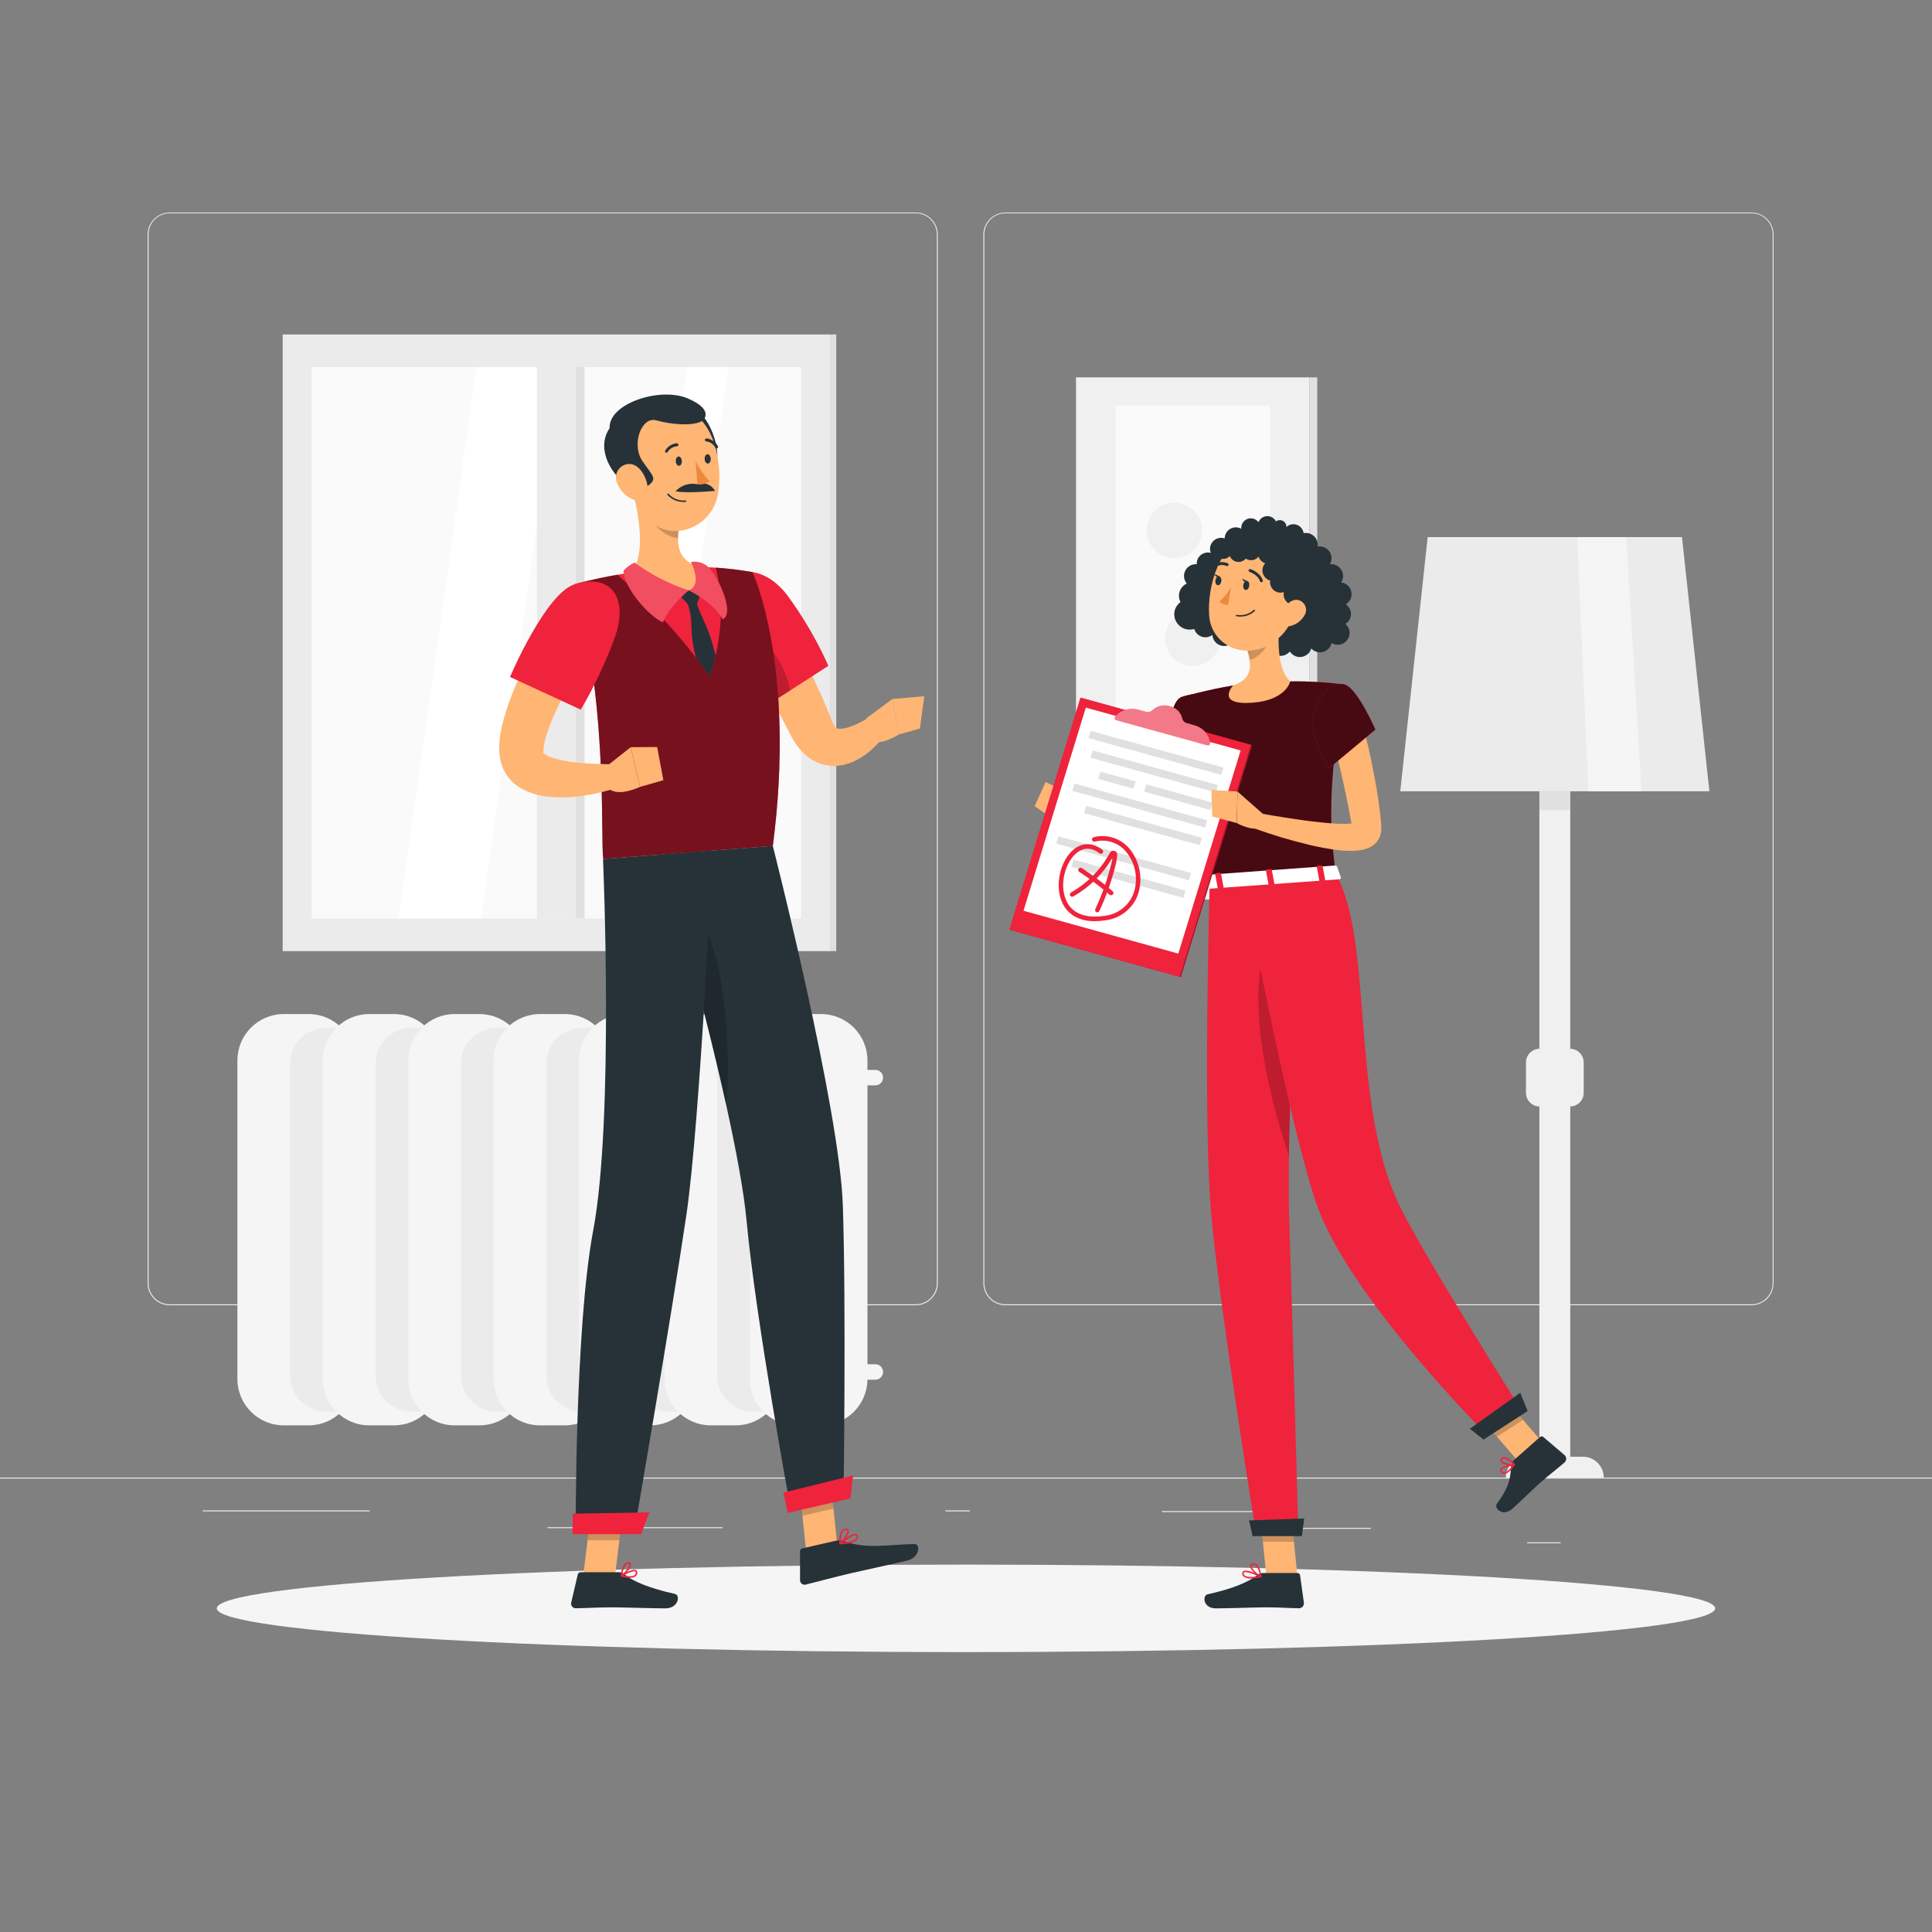 <svg width="116" height="116" viewBox="0 0 116 116" fill="none" xmlns="http://www.w3.org/2000/svg">
<rect x="0" y="0" width="116" height="116" fill="#808080" stroke="none"/>
<path d="M116 88.717H0V88.775H116V88.717Z" fill="#EBEBEB"/>
<path d="M77.45 90.728H69.766V90.786H77.45V90.728Z" fill="#EBEBEB"/>
<path d="M93.704 92.603H91.688V92.661H93.704V92.603Z" fill="#EBEBEB"/>
<path d="M82.308 91.733H77.856V91.791H82.308V91.733Z" fill="#EBEBEB"/>
<path d="M22.192 90.686H12.172V90.745H22.192V90.686Z" fill="#EBEBEB"/>
<path d="M58.23 90.686H56.762V90.745H58.23V90.686Z" fill="#EBEBEB"/>
<path d="M43.383 91.696H32.871V91.754H43.383V91.696Z" fill="#EBEBEB"/>
<path d="M54.983 78.37H10.186C9.835 78.369 9.498 78.229 9.25 77.981C9.003 77.732 8.863 77.396 8.863 77.045V14.073C8.866 13.724 9.007 13.391 9.255 13.145C9.502 12.899 9.837 12.761 10.186 12.76H54.983C55.334 12.76 55.671 12.9 55.919 13.148C56.168 13.396 56.307 13.733 56.307 14.085V77.045C56.307 77.396 56.168 77.733 55.919 77.982C55.671 78.23 55.334 78.37 54.983 78.37ZM10.186 12.806C9.85 12.807 9.529 12.941 9.291 13.178C9.054 13.416 8.921 13.738 8.921 14.073V77.045C8.921 77.38 9.054 77.702 9.291 77.94C9.529 78.177 9.85 78.311 10.186 78.312H54.983C55.318 78.311 55.64 78.177 55.878 77.94C56.115 77.703 56.249 77.381 56.249 77.045V14.073C56.249 13.737 56.115 13.415 55.878 13.178C55.64 12.941 55.318 12.807 54.983 12.806H10.186Z" fill="#EBEBEB"/>
<path d="M105.167 78.37H60.368C60.017 78.369 59.68 78.229 59.432 77.981C59.183 77.733 59.044 77.396 59.043 77.045V14.073C59.047 13.724 59.188 13.39 59.436 13.145C59.684 12.899 60.019 12.761 60.368 12.76H105.167C105.515 12.761 105.849 12.9 106.097 13.146C106.344 13.391 106.484 13.725 106.487 14.073V77.045C106.487 77.395 106.348 77.732 106.101 77.98C105.853 78.228 105.517 78.368 105.167 78.37ZM60.368 12.806C60.032 12.807 59.71 12.941 59.473 13.178C59.235 13.415 59.102 13.737 59.101 14.073V77.045C59.102 77.381 59.235 77.703 59.473 77.94C59.71 78.177 60.032 78.311 60.368 78.312H105.167C105.503 78.311 105.824 78.177 106.062 77.94C106.299 77.703 106.433 77.381 106.434 77.045V14.073C106.433 13.737 106.299 13.415 106.062 13.178C105.824 12.941 105.503 12.807 105.167 12.806H60.368Z" fill="#EBEBEB"/>
<path d="M49.838 20.082H16.973V57.107H49.838V20.082Z" fill="#EBEBEB"/>
<path d="M48.102 22.04H18.715V55.149H48.102V22.04Z" fill="#FAFAFA"/>
<path d="M28.897 55.149H23.93L28.607 22.04H33.574L28.897 55.149Z" fill="white"/>
<path d="M39.055 55.149H36.57L41.247 22.04H43.732L39.055 55.149Z" fill="white"/>
<path d="M34.579 22.04H32.238V55.149H34.579V22.04Z" fill="#EBEBEB"/>
<path d="M34.576 55.149H35.098L35.098 22.04H34.576L34.576 55.149Z" fill="#E0E0E0"/>
<path d="M49.837 57.107H50.211L50.211 20.082H49.837L49.837 57.107Z" fill="#E0E0E0"/>
<path d="M18.53 60.886H17.038C15.5 60.886 14.254 62.133 14.254 63.67V82.796C14.254 84.334 15.5 85.58 17.038 85.58H18.53C20.067 85.58 21.314 84.334 21.314 82.796V63.67C21.314 62.133 20.067 60.886 18.53 60.886Z" fill="#F5F5F5"/>
<path d="M20.039 61.712H19.577C18.387 61.712 17.422 62.677 17.422 63.867V82.601C17.422 83.792 18.387 84.757 19.577 84.757H20.039C21.229 84.757 22.194 83.792 22.194 82.601V63.867C22.194 62.677 21.229 61.712 20.039 61.712Z" fill="#EBEBEB"/>
<path d="M23.659 60.886H22.167C20.629 60.886 19.383 62.133 19.383 63.67V82.796C19.383 84.334 20.629 85.58 22.167 85.58H23.659C25.196 85.58 26.443 84.334 26.443 82.796V63.67C26.443 62.133 25.196 60.886 23.659 60.886Z" fill="#F5F5F5"/>
<path d="M25.162 61.712H24.702C23.512 61.712 22.547 62.677 22.547 63.867V82.601C22.547 83.792 23.512 84.757 24.702 84.757H25.162C26.352 84.757 27.317 83.792 27.317 82.601V63.867C27.317 62.677 26.352 61.712 25.162 61.712Z" fill="#EBEBEB"/>
<path d="M28.788 60.886H27.296C25.758 60.886 24.512 62.133 24.512 63.67V82.796C24.512 84.334 25.758 85.58 27.296 85.58H28.788C30.325 85.58 31.572 84.334 31.572 82.796V63.67C31.572 62.133 30.325 60.886 28.788 60.886Z" fill="#F5F5F5"/>
<path d="M30.29 61.712H29.831C28.641 61.712 27.676 62.677 27.676 63.867V82.601C27.676 83.792 28.641 84.757 29.831 84.757H30.29C31.481 84.757 32.446 83.792 32.446 82.601V63.867C32.446 62.677 31.481 61.712 30.29 61.712Z" fill="#EBEBEB"/>
<path d="M33.913 60.886H32.421C30.883 60.886 29.637 62.133 29.637 63.67V82.796C29.637 84.334 30.883 85.58 32.421 85.58H33.913C35.45 85.58 36.697 84.334 36.697 82.796V63.67C36.697 62.133 35.45 60.886 33.913 60.886Z" fill="#F5F5F5"/>
<path d="M35.415 61.712H34.956C33.766 61.712 32.801 62.677 32.801 63.867V82.601C32.801 83.792 33.766 84.757 34.956 84.757H35.415C36.606 84.757 37.571 83.792 37.571 82.601V63.867C37.571 62.677 36.606 61.712 35.415 61.712Z" fill="#EBEBEB"/>
<path d="M39.041 60.886H37.55C36.012 60.886 34.766 62.133 34.766 63.67V82.796C34.766 84.334 36.012 85.58 37.55 85.58H39.041C40.579 85.58 41.825 84.334 41.825 82.796V63.67C41.825 62.133 40.579 60.886 39.041 60.886Z" fill="#F5F5F5"/>
<path d="M40.551 61.712H40.089C38.898 61.712 37.934 62.677 37.934 63.867V82.601C37.934 83.792 38.898 84.757 40.089 84.757H40.551C41.741 84.757 42.706 83.792 42.706 82.601V63.867C42.706 62.677 41.741 61.712 40.551 61.712Z" fill="#EBEBEB"/>
<path d="M44.17 60.886H42.678C41.141 60.886 39.895 62.133 39.895 63.67V82.796C39.895 84.334 41.141 85.58 42.678 85.58H44.17C45.708 85.58 46.954 84.334 46.954 82.796V63.67C46.954 62.133 45.708 60.886 44.17 60.886Z" fill="#F5F5F5"/>
<path d="M45.676 61.712H45.214C44.023 61.712 43.059 62.677 43.059 63.867V82.601C43.059 83.792 44.023 84.757 45.214 84.757H45.676C46.866 84.757 47.831 83.792 47.831 82.601V63.867C47.831 62.677 46.866 61.712 45.676 61.712Z" fill="#EBEBEB"/>
<path d="M49.299 60.886H47.807C46.27 60.886 45.023 62.133 45.023 63.67V82.796C45.023 84.334 46.27 85.58 47.807 85.58H49.299C50.837 85.58 52.083 84.334 52.083 82.796V63.67C52.083 62.133 50.837 60.886 49.299 60.886Z" fill="#F5F5F5"/>
<path d="M52.557 82.838H46.413C46.29 82.838 46.172 82.789 46.085 82.702C45.998 82.615 45.949 82.497 45.949 82.374C45.949 82.251 45.998 82.133 46.085 82.046C46.172 81.959 46.29 81.91 46.413 81.91H52.557C52.68 81.91 52.798 81.959 52.885 82.046C52.972 82.133 53.021 82.251 53.021 82.374C53.021 82.497 52.972 82.615 52.885 82.702C52.798 82.789 52.68 82.838 52.557 82.838Z" fill="#F5F5F5"/>
<path d="M52.557 65.166H46.413C46.29 65.166 46.172 65.118 46.085 65.031C45.998 64.944 45.949 64.826 45.949 64.703C45.949 64.579 45.998 64.461 46.085 64.374C46.172 64.287 46.29 64.239 46.413 64.239H52.557C52.68 64.239 52.798 64.287 52.885 64.374C52.972 64.461 53.021 64.579 53.021 64.703C53.021 64.826 52.972 64.944 52.885 65.031C52.798 65.118 52.68 65.166 52.557 65.166Z" fill="#F5F5F5"/>
<path d="M102.634 47.509H84.074L85.719 32.248H100.989L102.634 47.509Z" fill="#EBEBEB"/>
<path d="M98.56 47.509H95.37L94.695 32.248H97.639L98.56 47.509Z" fill="#F5F5F5"/>
<path d="M94.282 47.509H92.426V88.717H94.282V47.509Z" fill="#F0F0F0"/>
<path d="M94.266 62.969H92.442C91.989 62.969 91.621 63.337 91.621 63.791V65.614C91.621 66.068 91.989 66.436 92.442 66.436H94.266C94.719 66.436 95.087 66.068 95.087 65.614V63.791C95.087 63.337 94.719 62.969 94.266 62.969Z" fill="#F0F0F0"/>
<path d="M96.291 88.717H90.414C90.414 88.385 90.546 88.066 90.781 87.831C91.016 87.596 91.335 87.464 91.667 87.464H95.04C95.205 87.464 95.367 87.496 95.519 87.559C95.671 87.622 95.809 87.715 95.925 87.831C96.041 87.947 96.133 88.086 96.196 88.237C96.259 88.389 96.291 88.552 96.291 88.717Z" fill="#F0F0F0"/>
<path d="M94.282 47.509H92.426V48.643H94.282V47.509Z" fill="#E0E0E0"/>
<path d="M78.627 22.659H64.606V54.005H78.627V22.659Z" fill="#F0F0F0"/>
<path d="M78.626 54.003H79.09V22.657H78.626V54.003Z" fill="#E0E0E0"/>
<path d="M76.257 24.36H66.977V52.302H76.257V24.36Z" fill="#FAFAFA"/>
<path d="M73.256 38.048C73.312 38.372 73.27 38.706 73.136 39.006C73.001 39.307 72.781 39.561 72.503 39.736C72.224 39.911 71.9 40 71.571 39.991C71.242 39.982 70.923 39.876 70.655 39.686C70.386 39.495 70.18 39.23 70.063 38.922C69.945 38.615 69.922 38.28 69.995 37.959C70.068 37.638 70.234 37.346 70.473 37.12C70.712 36.894 71.013 36.744 71.338 36.688C71.772 36.615 72.218 36.717 72.578 36.972C72.937 37.227 73.181 37.614 73.256 38.048Z" fill="#F0F0F0"/>
<path d="M72.151 31.57C72.206 31.895 72.164 32.228 72.029 32.529C71.895 32.829 71.674 33.082 71.396 33.257C71.117 33.432 70.793 33.521 70.464 33.511C70.135 33.502 69.817 33.395 69.548 33.205C69.28 33.015 69.074 32.749 68.957 32.442C68.84 32.134 68.816 31.799 68.889 31.478C68.963 31.158 69.129 30.866 69.368 30.64C69.607 30.414 69.908 30.264 70.233 30.209C70.448 30.172 70.668 30.178 70.882 30.226C71.095 30.275 71.296 30.365 71.475 30.491C71.653 30.618 71.804 30.778 71.92 30.963C72.037 31.149 72.115 31.355 72.151 31.57Z" fill="#F0F0F0"/>
<path d="M74.358 44.544C74.413 44.868 74.371 45.202 74.236 45.502C74.102 45.803 73.881 46.056 73.603 46.231C73.324 46.406 72.999 46.495 72.671 46.485C72.342 46.476 72.023 46.369 71.754 46.178C71.486 45.988 71.281 45.722 71.163 45.414C71.046 45.107 71.023 44.771 71.097 44.451C71.17 44.13 71.337 43.838 71.577 43.612C71.816 43.386 72.117 43.237 72.442 43.182C72.657 43.145 72.877 43.151 73.091 43.2C73.303 43.248 73.505 43.338 73.683 43.465C73.861 43.592 74.012 43.752 74.128 43.937C74.244 44.122 74.322 44.328 74.358 44.544Z" fill="#F0F0F0"/>
<path d="M57.998 99.194C82.841 99.194 102.981 98.018 102.981 96.568C102.981 95.117 82.841 93.941 57.998 93.941C33.155 93.941 13.016 95.117 13.016 96.568C13.016 98.018 33.155 99.194 57.998 99.194Z" fill="#F5F5F5"/>
<path d="M70.554 36.582C70.617 36.408 70.73 36.257 70.879 36.148C70.827 36.049 70.796 35.941 70.788 35.829C70.78 35.718 70.795 35.606 70.833 35.501C70.869 35.399 70.925 35.306 70.998 35.226C71.07 35.147 71.157 35.082 71.255 35.037C71.165 34.93 71.109 34.798 71.094 34.66C71.078 34.521 71.104 34.38 71.169 34.256C71.233 34.132 71.332 34.03 71.455 33.962C71.577 33.895 71.717 33.865 71.856 33.877C71.85 33.798 71.858 33.72 71.879 33.645C71.931 33.478 72.045 33.338 72.198 33.254C72.35 33.17 72.53 33.149 72.698 33.194C72.642 33.058 72.635 32.907 72.677 32.765C72.729 32.596 72.845 32.455 73.001 32.371C73.156 32.288 73.338 32.269 73.508 32.32H73.533C73.534 32.258 73.542 32.196 73.559 32.137C73.61 31.968 73.726 31.826 73.882 31.742C74.037 31.658 74.22 31.639 74.389 31.689C74.438 31.705 74.484 31.726 74.528 31.752C74.516 31.627 74.546 31.501 74.611 31.395C74.677 31.288 74.776 31.205 74.893 31.16C75.01 31.114 75.138 31.108 75.259 31.143C75.379 31.177 75.486 31.25 75.561 31.35C75.602 31.247 75.672 31.158 75.763 31.094C75.853 31.03 75.96 30.994 76.071 30.989C76.182 30.984 76.291 31.012 76.387 31.068C76.483 31.124 76.56 31.207 76.609 31.306C76.656 31.27 76.71 31.247 76.767 31.236C76.819 31.226 76.871 31.227 76.922 31.237C76.974 31.247 77.022 31.268 77.065 31.297C77.108 31.327 77.145 31.364 77.174 31.408C77.202 31.452 77.222 31.501 77.231 31.552C77.236 31.584 77.236 31.616 77.231 31.647C77.314 31.568 77.416 31.513 77.528 31.489C77.64 31.465 77.756 31.472 77.864 31.51C77.972 31.548 78.067 31.616 78.138 31.704C78.21 31.793 78.256 31.9 78.271 32.014L78.317 32.002C78.504 31.979 78.693 32.031 78.842 32.146C78.992 32.261 79.09 32.43 79.115 32.617C79.124 32.682 79.124 32.749 79.115 32.814C79.125 32.813 79.135 32.813 79.145 32.814C79.332 32.79 79.522 32.842 79.671 32.957C79.821 33.072 79.918 33.242 79.943 33.429C79.963 33.585 79.93 33.742 79.848 33.877C80.034 33.857 80.219 33.91 80.366 34.025C80.513 34.139 80.609 34.307 80.635 34.491C80.656 34.659 80.616 34.828 80.523 34.969C80.671 34.987 80.81 35.05 80.92 35.15C81.03 35.251 81.105 35.383 81.136 35.529C81.166 35.675 81.15 35.826 81.09 35.962C81.029 36.098 80.928 36.212 80.799 36.287C80.898 36.351 80.978 36.439 81.034 36.543C81.089 36.646 81.117 36.762 81.115 36.88C81.114 36.997 81.082 37.112 81.024 37.214C80.966 37.316 80.883 37.402 80.783 37.463C80.918 37.576 81.005 37.735 81.027 37.909C81.05 38.096 80.999 38.284 80.885 38.434C80.77 38.583 80.601 38.681 80.414 38.707C80.253 38.726 80.089 38.69 79.95 38.605C79.923 38.733 79.861 38.85 79.771 38.945C79.681 39.04 79.567 39.109 79.441 39.143C79.315 39.177 79.181 39.175 79.056 39.139C78.931 39.102 78.818 39.031 78.73 38.934C78.692 39.066 78.617 39.185 78.513 39.275C78.41 39.365 78.282 39.423 78.146 39.443C78.01 39.462 77.871 39.441 77.747 39.383C77.622 39.325 77.517 39.232 77.445 39.115C77.33 39.259 77.163 39.352 76.981 39.373C76.879 39.386 76.775 39.378 76.678 39.347C76.58 39.316 76.49 39.264 76.415 39.194C76.358 39.365 76.238 39.509 76.08 39.595C75.921 39.681 75.736 39.704 75.562 39.658C75.387 39.613 75.236 39.502 75.14 39.35C75.044 39.197 75.009 39.014 75.043 38.837C74.96 38.895 74.865 38.935 74.765 38.953C74.665 38.971 74.562 38.968 74.463 38.943C74.365 38.918 74.272 38.872 74.193 38.808C74.114 38.744 74.049 38.663 74.004 38.572C73.909 38.67 73.789 38.738 73.656 38.769C73.524 38.8 73.385 38.792 73.257 38.746C73.128 38.698 73.015 38.613 72.933 38.503C72.851 38.392 72.802 38.26 72.793 38.122C72.703 38.19 72.598 38.235 72.487 38.254C72.376 38.272 72.262 38.264 72.155 38.228C72.048 38.193 71.951 38.132 71.873 38.051C71.794 37.97 71.737 37.871 71.705 37.763C71.54 37.813 71.365 37.817 71.198 37.774C71.031 37.73 70.879 37.641 70.76 37.516C70.641 37.391 70.559 37.236 70.524 37.067C70.488 36.898 70.5 36.723 70.559 36.561L70.554 36.582Z" fill="#263238"/>
<path d="M72.385 44.038C72.385 44.349 72.385 44.62 72.36 44.908C72.334 45.196 72.323 45.472 72.297 45.755C72.246 46.316 72.163 46.876 72.065 47.432C71.88 48.557 71.588 49.662 71.193 50.731L71.119 50.933C71.091 51.005 71.079 51.047 71.016 51.186C70.901 51.439 70.723 51.659 70.499 51.824C70.293 51.976 70.055 52.08 69.803 52.128C69.604 52.169 69.4 52.184 69.198 52.172C68.565 52.117 67.947 51.951 67.372 51.683C66.339 51.211 65.364 50.623 64.465 49.929L64.971 49.131C65.435 49.363 65.933 49.583 66.418 49.785C66.895 49.99 67.383 50.168 67.88 50.318C68.311 50.466 68.763 50.545 69.219 50.55C69.397 50.55 69.497 50.481 69.467 50.483C69.437 50.486 69.444 50.502 69.444 50.483L69.539 50.168C69.831 49.172 70.051 48.158 70.198 47.131C70.272 46.613 70.325 46.094 70.374 45.574C70.423 45.054 70.453 44.516 70.469 44.034L72.385 44.038Z" fill="#FFB573"/>
<path d="M70.927 41.855C70.176 42.106 69.867 45.3 69.867 45.3L72.085 46.583C72.085 46.583 73.879 43.254 73.229 42.454C72.579 41.653 72.025 41.489 70.927 41.855Z" fill="#EF233C"/>
<path opacity="0.7" d="M70.927 41.855C70.176 42.106 69.867 45.3 69.867 45.3L72.085 46.583C72.085 46.583 73.879 43.254 73.229 42.454C72.579 41.653 72.025 41.489 70.927 41.855Z" fill="black"/>
<path opacity="0.2" d="M71.049 42.556L70.691 45.778L71.937 46.497L71.049 42.556Z" fill="black"/>
<path d="M65.304 49.235L64.032 47.537L63.52 49.363C63.52 49.363 64.376 50.202 65.116 49.97L65.304 49.235Z" fill="#FFB573"/>
<path d="M62.778 46.957L62.121 48.407L63.525 49.363L64.037 47.537L62.778 46.957Z" fill="#FFB573"/>
<path d="M77.901 94.663H76.035L75.602 90.343H77.467L77.901 94.663Z" fill="#FFB573"/>
<path d="M92.827 86.849L91.261 87.863L88.41 84.566L89.974 83.55L92.827 86.849Z" fill="#FFB573"/>
<path d="M90.896 87.67L92.466 86.278C92.493 86.254 92.528 86.241 92.564 86.241C92.6 86.241 92.634 86.254 92.661 86.278L93.937 87.364C93.969 87.392 93.994 87.426 94.011 87.465C94.029 87.503 94.038 87.545 94.038 87.587C94.038 87.629 94.029 87.671 94.011 87.709C93.994 87.748 93.969 87.782 93.937 87.81C93.383 88.285 93.09 88.485 92.399 89.095C91.975 89.471 91.392 90.062 90.808 90.582C90.223 91.102 89.675 90.547 89.879 90.28C90.766 89.076 90.652 88.598 90.747 87.96C90.761 87.849 90.814 87.747 90.896 87.67Z" fill="#263238"/>
<path d="M75.819 94.447H77.907C77.943 94.447 77.978 94.46 78.005 94.483C78.033 94.507 78.051 94.539 78.056 94.575L78.288 96.231C78.292 96.273 78.288 96.316 78.275 96.356C78.262 96.396 78.241 96.433 78.212 96.464C78.184 96.496 78.15 96.521 78.111 96.538C78.072 96.555 78.031 96.563 77.988 96.563C77.257 96.551 76.905 96.507 75.984 96.507C75.418 96.507 73.789 96.568 73.007 96.568C72.225 96.568 72.181 95.793 72.508 95.723C73.97 95.408 75 94.976 75.492 94.563C75.584 94.486 75.7 94.445 75.819 94.447Z" fill="#263238"/>
<g opacity="0.2">
<path d="M75.602 90.346L75.824 92.57H77.692L77.467 90.346H75.602Z" fill="black"/>
<path d="M89.972 83.552L88.406 84.566L89.877 86.267L91.443 85.251L89.972 83.552Z" fill="black"/>
</g>
<path d="M70.928 41.855C70.928 41.855 70.066 42.224 72.634 53.017L80.188 52.469C79.837 49.402 79.696 47.507 80.707 41.101C79.631 40.959 78.545 40.896 77.459 40.913C76.311 40.914 75.164 40.996 74.028 41.161C72.573 41.391 70.928 41.855 70.928 41.855Z" fill="#EF233C"/>
<path opacity="0.7" d="M70.928 41.855C70.928 41.855 70.066 42.224 72.634 53.017L80.188 52.469C79.837 49.402 79.696 47.507 80.707 41.101C79.631 40.959 78.545 40.896 77.459 40.913C76.311 40.914 75.164 40.996 74.028 41.161C72.573 41.391 70.928 41.855 70.928 41.855Z" fill="black"/>
<path d="M76.849 37.062C76.714 38.183 76.645 40.219 77.471 40.902C77.471 40.902 77.239 42.043 75.199 42.191C72.944 42.356 74.039 41.15 74.039 41.15C75.25 40.767 75.15 39.855 74.874 39.013L76.849 37.062Z" fill="#FFB573"/>
<path opacity="0.2" d="M76.043 37.858L74.883 39.018C74.951 39.213 75.002 39.414 75.034 39.618C75.498 39.517 76.108 38.953 76.122 38.459C76.132 38.255 76.106 38.051 76.043 37.858Z" fill="black"/>
<path d="M78.107 35.199C77.685 37.002 77.546 37.774 76.465 38.551C74.841 39.712 72.72 38.807 72.597 36.928C72.486 35.225 73.196 32.563 75.1 32.144C75.519 32.05 75.955 32.064 76.366 32.185C76.778 32.306 77.152 32.53 77.453 32.836C77.754 33.142 77.972 33.519 78.086 33.933C78.201 34.346 78.208 34.782 78.107 35.199Z" fill="#FFB573"/>
<path d="M72.633 53.017C72.633 53.017 72.208 67.454 72.742 73.117C73.296 79.008 75.426 92.141 75.426 92.141H77.953C77.953 92.141 77.607 79.04 77.407 73.231C77.189 66.895 78.168 52.615 78.168 52.615L72.633 53.017Z" fill="#EF233C"/>
<path d="M78.168 92.232H75.208L74.992 91.287L78.305 91.171L78.168 92.232Z" fill="#263238"/>
<path opacity="0.2" d="M76.151 56.346C74.567 60.213 76.546 66.916 77.386 69.4C77.446 65.57 77.676 60.879 77.868 57.432C77.448 55.52 76.882 54.562 76.151 56.346Z" fill="black"/>
<path d="M74.629 52.873C74.629 52.873 77.413 67.644 79.062 72.333C81.009 77.901 89.27 86.149 89.27 86.149L91.405 84.757C91.405 84.757 85.401 75.258 84.011 72.352C81.044 66.15 82.494 56.48 80.19 52.46L74.629 52.873Z" fill="#EF233C"/>
<path d="M91.722 84.719L89.075 86.434L88.254 85.784L91.277 83.624L91.722 84.719Z" fill="#263238"/>
<path d="M75.001 35.188C74.975 35.336 74.878 35.443 74.781 35.419C74.683 35.396 74.625 35.269 74.65 35.12C74.676 34.972 74.776 34.865 74.882 34.888C74.989 34.911 75.026 35.032 75.001 35.188Z" fill="#263238"/>
<path d="M73.329 34.902C73.303 35.05 73.204 35.157 73.108 35.134C73.013 35.111 72.953 34.986 72.978 34.837C73.004 34.689 73.102 34.582 73.199 34.605C73.296 34.628 73.354 34.754 73.329 34.902Z" fill="#263238"/>
<path d="M73.241 34.619L72.902 34.454C72.902 34.454 73.037 34.765 73.241 34.619Z" fill="#263238"/>
<path d="M73.919 35.264C73.727 35.58 73.492 35.867 73.223 36.12C73.289 36.187 73.37 36.239 73.458 36.272C73.547 36.304 73.641 36.318 73.735 36.31L73.919 35.264Z" fill="#ED893E"/>
<path d="M74.45 37.02C74.376 37.02 74.302 37.013 74.229 36.999C74.219 36.996 74.211 36.989 74.206 36.98C74.2 36.971 74.198 36.961 74.2 36.95C74.201 36.94 74.207 36.931 74.215 36.924C74.223 36.917 74.233 36.913 74.243 36.913C74.427 36.95 74.617 36.941 74.797 36.89C74.978 36.838 75.143 36.745 75.28 36.617C75.289 36.609 75.3 36.604 75.311 36.604C75.323 36.604 75.334 36.609 75.343 36.617C75.347 36.621 75.35 36.626 75.353 36.631C75.355 36.636 75.356 36.642 75.356 36.648C75.356 36.654 75.355 36.659 75.353 36.665C75.35 36.67 75.347 36.675 75.343 36.679C75.224 36.793 75.084 36.881 74.931 36.94C74.777 36.998 74.614 37.026 74.45 37.02Z" fill="#263238"/>
<path d="M72.848 32.907L75.954 31.77C76.011 31.833 76.054 31.907 76.079 31.988C76.138 31.917 76.211 31.859 76.294 31.819C76.377 31.779 76.468 31.757 76.56 31.756C76.639 31.754 76.718 31.769 76.792 31.798C76.921 31.814 77.041 31.874 77.13 31.97C77.209 32.054 77.259 32.16 77.276 32.273C77.391 32.322 77.489 32.403 77.558 32.506C77.627 32.61 77.664 32.731 77.664 32.856C77.665 32.874 77.665 32.891 77.664 32.909C77.728 32.912 77.79 32.925 77.85 32.949C77.998 33.008 78.118 33.12 78.187 33.265C78.255 33.409 78.267 33.574 78.219 33.726C78.339 33.807 78.427 33.927 78.469 34.065C78.512 34.204 78.505 34.353 78.451 34.487L78.439 34.51C78.529 34.599 78.591 34.712 78.617 34.836C78.642 34.96 78.63 35.089 78.583 35.206C78.528 35.338 78.432 35.448 78.309 35.519C78.309 35.547 78.323 35.577 78.328 35.607C78.411 35.605 78.494 35.62 78.571 35.651C78.717 35.72 78.832 35.842 78.892 35.992C78.952 36.142 78.952 36.309 78.893 36.459C78.834 36.61 78.72 36.732 78.574 36.801C78.428 36.871 78.261 36.882 78.107 36.832C78.002 36.791 77.91 36.722 77.841 36.633C77.772 36.544 77.729 36.438 77.715 36.327C77.631 36.327 77.547 36.311 77.469 36.28C77.329 36.224 77.213 36.12 77.143 35.986C77.073 35.853 77.053 35.699 77.086 35.552C76.984 35.586 76.874 35.593 76.767 35.573C76.661 35.553 76.562 35.505 76.479 35.435C76.396 35.365 76.333 35.275 76.295 35.174C76.257 35.072 76.246 34.963 76.263 34.856L76.198 34.837C76.041 34.774 75.916 34.652 75.849 34.496C75.782 34.341 75.78 34.166 75.843 34.009C75.872 33.939 75.912 33.874 75.963 33.819C75.871 33.788 75.786 33.735 75.717 33.666C75.648 33.597 75.596 33.512 75.564 33.42C75.548 33.442 75.529 33.463 75.509 33.482C75.414 33.571 75.292 33.625 75.162 33.635C75.033 33.645 74.904 33.611 74.796 33.538L74.757 33.582C74.69 33.647 74.609 33.694 74.52 33.719C74.431 33.745 74.337 33.748 74.246 33.728C74.156 33.709 74.071 33.667 74 33.607C73.93 33.547 73.875 33.471 73.841 33.385C73.758 33.471 73.65 33.529 73.533 33.551C73.415 33.572 73.294 33.556 73.186 33.505C73.078 33.453 72.989 33.369 72.932 33.264C72.874 33.16 72.851 33.039 72.866 32.921L72.848 32.907Z" fill="#263238"/>
<path d="M78.318 36.953C78.229 37.108 78.109 37.243 77.967 37.352C77.825 37.46 77.663 37.539 77.49 37.584C77.026 37.702 76.81 37.289 76.947 36.86C77.07 36.475 77.457 35.948 77.914 36.02C78.014 36.038 78.107 36.079 78.186 36.142C78.265 36.204 78.328 36.285 78.368 36.378C78.408 36.47 78.424 36.571 78.416 36.672C78.407 36.772 78.373 36.869 78.318 36.953Z" fill="#FFB573"/>
<path d="M75.732 34.96C75.713 34.96 75.695 34.954 75.68 34.943C75.666 34.931 75.655 34.915 75.651 34.897C75.53 34.508 75.031 34.341 75.026 34.338C75.004 34.331 74.986 34.315 74.975 34.294C74.964 34.273 74.962 34.249 74.969 34.227C74.976 34.205 74.992 34.187 75.013 34.176C75.034 34.166 75.058 34.164 75.08 34.171C75.105 34.171 75.671 34.368 75.82 34.846C75.826 34.869 75.823 34.893 75.812 34.914C75.801 34.935 75.782 34.95 75.76 34.958L75.732 34.96Z" fill="#263238"/>
<path d="M72.956 34.041C72.936 34.041 72.917 34.035 72.902 34.023C72.886 34.011 72.875 33.995 72.87 33.976C72.865 33.957 72.867 33.937 72.874 33.919C72.882 33.901 72.895 33.886 72.912 33.877C73.031 33.803 73.167 33.76 73.308 33.751C73.448 33.742 73.588 33.766 73.717 33.823C73.727 33.828 73.736 33.836 73.744 33.844C73.751 33.853 73.757 33.863 73.761 33.874C73.765 33.885 73.766 33.897 73.765 33.908C73.764 33.92 73.761 33.931 73.756 33.941C73.751 33.952 73.744 33.961 73.735 33.969C73.726 33.976 73.716 33.982 73.705 33.986C73.694 33.989 73.683 33.991 73.671 33.99C73.659 33.989 73.648 33.986 73.638 33.981C73.535 33.938 73.424 33.919 73.313 33.928C73.202 33.936 73.094 33.971 73 34.03C72.986 34.037 72.971 34.041 72.956 34.041Z" fill="#263238"/>
<path d="M81.735 43.194C82.046 44.303 82.29 45.4 82.503 46.523C82.614 47.082 82.705 47.648 82.784 48.217C82.825 48.5 82.858 48.787 82.89 49.073L82.932 49.506V49.615V49.683C82.932 49.736 82.932 49.792 82.932 49.845C82.919 50.099 82.827 50.343 82.668 50.541C82.54 50.691 82.382 50.811 82.204 50.894C82.088 50.947 81.966 50.988 81.842 51.017C81.653 51.058 81.462 51.081 81.269 51.086C80.951 51.093 80.633 51.077 80.317 51.038C79.736 50.965 79.159 50.86 78.589 50.722C78.029 50.584 77.477 50.436 76.933 50.277C76.387 50.105 75.852 49.936 75.309 49.734L75.559 48.822C76.102 48.913 76.652 49.012 77.199 49.093C77.747 49.175 78.292 49.263 78.835 49.325C79.378 49.388 79.916 49.446 80.433 49.462C80.676 49.472 80.918 49.466 81.16 49.444C81.247 49.436 81.334 49.418 81.417 49.39C81.45 49.39 81.457 49.372 81.45 49.374C81.401 49.398 81.358 49.432 81.324 49.474C81.252 49.564 81.209 49.674 81.201 49.789C81.2 49.809 81.2 49.828 81.201 49.847C81.201 49.835 81.201 49.823 81.201 49.81L81.185 49.711L81.12 49.309L80.972 48.507C80.867 47.971 80.751 47.435 80.635 46.896C80.519 46.358 80.387 45.825 80.257 45.289C80.127 44.753 79.993 44.212 79.865 43.688L81.735 43.194Z" fill="#FFB573"/>
<path d="M80.707 41.089C81.48 41.266 82.58 43.806 82.58 43.806L79.796 46.126C79.796 46.126 78.566 44.038 78.814 43.027C79.072 41.976 79.823 40.89 80.707 41.089Z" fill="#EF233C"/>
<path opacity="0.7" d="M80.707 41.089C81.48 41.266 82.58 43.806 82.58 43.806L79.796 46.126C79.796 46.126 78.566 44.038 78.814 43.027C79.072 41.976 79.823 40.89 80.707 41.089Z" fill="black"/>
<path d="M90.325 88.499H90.302C90.259 88.497 90.217 88.485 90.18 88.463C90.143 88.44 90.112 88.409 90.091 88.371C90.076 88.349 90.066 88.324 90.063 88.298C90.061 88.271 90.064 88.245 90.075 88.22C90.172 88.004 90.84 87.902 90.914 87.891C90.923 87.89 90.931 87.892 90.939 87.895C90.947 87.899 90.953 87.905 90.958 87.912C90.962 87.919 90.965 87.928 90.965 87.936C90.965 87.945 90.963 87.953 90.959 87.96C90.819 88.16 90.557 88.482 90.325 88.499ZM90.822 87.995C90.557 88.044 90.207 88.141 90.156 88.257C90.149 88.267 90.146 88.278 90.146 88.29C90.146 88.301 90.149 88.313 90.156 88.322C90.169 88.348 90.189 88.369 90.214 88.385C90.238 88.4 90.266 88.409 90.295 88.41C90.43 88.413 90.622 88.26 90.822 87.995Z" fill="#EF233C"/>
<path d="M90.864 87.988C90.632 88.005 90.2 87.926 90.103 87.756C90.085 87.726 90.078 87.691 90.084 87.656C90.089 87.621 90.107 87.59 90.133 87.566C90.155 87.54 90.182 87.52 90.213 87.506C90.244 87.492 90.277 87.484 90.311 87.485C90.583 87.485 90.94 87.886 90.954 87.903C90.958 87.909 90.96 87.917 90.96 87.924C90.96 87.932 90.958 87.94 90.954 87.947C90.951 87.954 90.947 87.96 90.942 87.966C90.936 87.971 90.929 87.975 90.921 87.977L90.864 87.988ZM90.297 87.578C90.278 87.579 90.26 87.584 90.243 87.592C90.225 87.6 90.21 87.612 90.198 87.626C90.16 87.668 90.168 87.696 90.179 87.715C90.244 87.826 90.604 87.914 90.829 87.903C90.703 87.775 90.474 87.575 90.311 87.575L90.297 87.578Z" fill="#EF233C"/>
<path d="M75.12 94.772C74.96 94.787 74.8 94.747 74.667 94.658C74.637 94.632 74.615 94.598 74.601 94.56C74.587 94.523 74.583 94.482 74.588 94.443C74.59 94.418 74.597 94.395 74.61 94.375C74.623 94.354 74.641 94.338 74.663 94.327C74.895 94.201 75.635 94.579 75.718 94.624C75.726 94.628 75.733 94.635 75.737 94.643C75.741 94.651 75.743 94.661 75.741 94.67C75.74 94.679 75.736 94.687 75.73 94.694C75.724 94.701 75.716 94.705 75.707 94.707C75.513 94.746 75.317 94.768 75.12 94.772ZM74.788 94.387C74.759 94.385 74.73 94.391 74.704 94.403C74.695 94.407 74.688 94.414 74.683 94.423C74.678 94.432 74.676 94.442 74.677 94.452C74.672 94.478 74.674 94.504 74.683 94.529C74.692 94.553 74.706 94.576 74.725 94.593C74.839 94.693 75.145 94.712 75.56 94.644C75.319 94.516 75.058 94.428 74.788 94.387Z" fill="#EF233C"/>
<path d="M75.698 94.707H75.679C75.459 94.607 75.018 94.206 75.053 93.995C75.053 93.944 75.097 93.881 75.218 93.869C75.261 93.865 75.306 93.869 75.348 93.882C75.391 93.895 75.43 93.917 75.463 93.946C75.695 94.141 75.739 94.642 75.742 94.663C75.743 94.671 75.742 94.679 75.739 94.686C75.735 94.694 75.73 94.7 75.723 94.705C75.715 94.708 75.706 94.709 75.698 94.707ZM75.255 93.96H75.227C75.148 93.96 75.141 93.999 75.141 94.011C75.12 94.136 75.417 94.454 75.644 94.591C75.629 94.379 75.548 94.178 75.412 94.016C75.368 93.978 75.312 93.958 75.255 93.96Z" fill="#EF233C"/>
<path d="M74.913 34.904L74.574 34.742C74.574 34.742 74.704 35.05 74.913 34.904Z" fill="#263238"/>
<path d="M80.274 52.017L80.506 52.678C80.536 52.729 80.476 52.787 80.39 52.794L72.618 53.36C72.55 53.36 72.493 53.334 72.486 53.293L72.367 52.62C72.367 52.574 72.416 52.529 72.49 52.525L80.146 51.968C80.17 51.964 80.194 51.967 80.216 51.976C80.239 51.984 80.258 51.998 80.274 52.017Z" fill="white"/>
<path d="M79.303 52.947L79.507 52.931C79.549 52.931 79.579 52.905 79.574 52.88L79.414 52.007C79.414 51.982 79.372 51.966 79.331 51.968L79.126 51.982C79.085 51.982 79.054 52.01 79.059 52.035L79.219 52.905C79.224 52.931 79.261 52.949 79.303 52.947Z" fill="#EF233C"/>
<path d="M73.201 53.39L73.405 53.376C73.447 53.376 73.477 53.348 73.472 53.323L73.312 52.453C73.312 52.427 73.271 52.409 73.229 52.411L73.025 52.425C72.983 52.425 72.953 52.453 72.957 52.478L73.118 53.348C73.122 53.374 73.159 53.392 73.201 53.39Z" fill="#EF233C"/>
<path d="M76.252 53.167L76.456 53.153C76.498 53.153 76.528 53.128 76.523 53.102L76.363 52.23C76.363 52.205 76.322 52.186 76.28 52.188L76.076 52.205C76.034 52.205 76.004 52.23 76.008 52.256L76.168 53.128C76.173 53.153 76.21 53.172 76.252 53.167Z" fill="#EF233C"/>
<path d="M64.941 41.908L75.173 44.741L70.901 58.668L60.668 55.835L64.941 41.908Z" fill="#EF233C"/>
<g opacity="0.3">
<path d="M64.941 41.908L75.173 44.741L70.901 58.668L60.668 55.835L64.941 41.908Z" fill="black"/>
</g>
<path d="M64.869 41.888L75.102 44.72L70.831 58.647L60.598 55.815L64.869 41.888Z" fill="#EF233C"/>
<path d="M74.489 45.059L70.749 57.255L61.453 54.682L65.193 42.486L74.489 45.059Z" fill="white"/>
<path d="M66.954 43.024C67.127 42.828 67.352 42.686 67.603 42.614C67.855 42.542 68.121 42.543 68.372 42.618L68.778 42.73C68.85 42.755 68.928 42.759 69.003 42.742C69.078 42.725 69.147 42.688 69.202 42.635C69.338 42.506 69.506 42.417 69.689 42.376C69.871 42.335 70.061 42.344 70.239 42.403C70.419 42.442 70.585 42.532 70.716 42.661C70.847 42.79 70.939 42.954 70.982 43.133C70.999 43.206 71.037 43.273 71.091 43.325C71.145 43.377 71.212 43.413 71.286 43.428L71.692 43.542C71.941 43.602 72.166 43.737 72.338 43.927C72.51 44.117 72.621 44.355 72.657 44.609C72.661 44.626 72.661 44.643 72.657 44.66C72.646 44.694 72.624 44.722 72.593 44.739C72.562 44.757 72.526 44.761 72.492 44.753L67.026 43.24C67.004 43.235 66.983 43.225 66.966 43.209C66.949 43.194 66.936 43.175 66.929 43.153C66.921 43.131 66.92 43.108 66.924 43.085C66.929 43.063 66.939 43.042 66.954 43.024Z" fill="#EF233C"/>
<path opacity="0.4" d="M66.954 43.024C67.127 42.828 67.352 42.686 67.603 42.614C67.855 42.542 68.121 42.543 68.372 42.618L68.778 42.73C68.85 42.755 68.928 42.759 69.003 42.742C69.078 42.725 69.147 42.688 69.202 42.635C69.338 42.506 69.506 42.417 69.689 42.376C69.871 42.335 70.061 42.344 70.239 42.403C70.419 42.442 70.585 42.532 70.716 42.661C70.847 42.79 70.939 42.954 70.982 43.133C70.999 43.206 71.037 43.273 71.091 43.325C71.145 43.377 71.212 43.413 71.286 43.428L71.692 43.542C71.941 43.602 72.166 43.737 72.338 43.927C72.51 44.117 72.621 44.355 72.657 44.609C72.661 44.626 72.661 44.643 72.657 44.66C72.646 44.694 72.624 44.722 72.593 44.739C72.562 44.757 72.526 44.761 72.492 44.753L67.026 43.24C67.004 43.235 66.983 43.225 66.966 43.209C66.949 43.194 66.936 43.175 66.929 43.153C66.921 43.131 66.92 43.108 66.924 43.085C66.929 43.063 66.939 43.042 66.954 43.024Z" fill="#FAFAFA"/>
<path d="M73.458 46.087L73.323 46.523L65.352 44.317L65.486 43.88L73.458 46.087Z" fill="#E0E0E0"/>
<path d="M73.133 47.142L73.001 47.578L65.473 45.495L65.605 45.057L73.133 47.142Z" fill="#E0E0E0"/>
<path d="M72.812 48.198L72.677 48.634L68.691 47.53L68.826 47.094L72.812 48.198Z" fill="#E0E0E0"/>
<path d="M68.183 46.915L68.048 47.353L65.941 46.769L66.074 46.333L68.183 46.915Z" fill="#E0E0E0"/>
<path d="M72.485 49.251L72.353 49.69L64.379 47.483L64.513 47.045L72.485 49.251Z" fill="#E0E0E0"/>
<path d="M72.162 50.307L72.027 50.745L65.086 48.822L65.221 48.386L72.162 50.307Z" fill="#E0E0E0"/>
<path d="M71.516 52.418L71.382 52.854L63.41 50.648L63.545 50.212L71.516 52.418Z" fill="#E0E0E0"/>
<path d="M71.19 53.474L71.058 53.91L64.32 52.047L64.455 51.608L71.19 53.474Z" fill="#E0E0E0"/>
<path d="M65.731 55.311C64.469 55.311 63.957 54.615 63.757 54.151C63.319 53.142 63.667 51.634 64.488 50.984C65.008 50.576 65.606 50.585 66.175 51.012C66.19 51.022 66.203 51.036 66.213 51.051C66.224 51.067 66.231 51.085 66.234 51.103C66.237 51.121 66.236 51.14 66.232 51.158C66.227 51.176 66.219 51.194 66.208 51.208C66.197 51.223 66.182 51.236 66.166 51.245C66.15 51.254 66.132 51.26 66.114 51.262C66.095 51.264 66.076 51.262 66.058 51.257C66.041 51.251 66.024 51.242 66.01 51.23C65.421 50.787 64.95 50.968 64.657 51.2C63.996 51.722 63.576 53.056 64.008 54.042C64.24 54.596 64.843 55.202 66.305 54.989C66.695 54.949 67.066 54.802 67.376 54.563C67.687 54.324 67.925 54.003 68.063 53.636C68.208 53.212 68.241 52.759 68.16 52.319C68.078 51.879 67.885 51.467 67.599 51.123C67.374 50.86 67.079 50.665 66.749 50.56C66.418 50.456 66.065 50.446 65.729 50.532C65.694 50.539 65.657 50.533 65.627 50.514C65.597 50.495 65.575 50.465 65.567 50.43C65.559 50.394 65.566 50.357 65.585 50.326C65.605 50.295 65.636 50.273 65.671 50.265C66.054 50.167 66.457 50.179 66.834 50.299C67.211 50.419 67.547 50.642 67.803 50.943C68.12 51.324 68.333 51.78 68.423 52.267C68.513 52.755 68.477 53.257 68.318 53.727C68.165 54.14 67.898 54.503 67.549 54.773C67.201 55.044 66.783 55.212 66.344 55.258C66.141 55.29 65.937 55.308 65.731 55.311Z" fill="#EF233C"/>
<path d="M65.888 54.78C65.869 54.779 65.85 54.775 65.832 54.768C65.816 54.761 65.801 54.75 65.788 54.737C65.776 54.724 65.766 54.709 65.76 54.692C65.753 54.675 65.75 54.657 65.751 54.639C65.751 54.621 65.755 54.604 65.763 54.587C66.191 53.674 66.522 52.718 66.751 51.736C66.765 51.662 66.781 51.578 66.793 51.504C66.227 52.471 65.415 53.271 64.44 53.824C64.408 53.842 64.371 53.846 64.336 53.837C64.301 53.827 64.271 53.804 64.252 53.773C64.243 53.757 64.237 53.74 64.235 53.722C64.233 53.704 64.235 53.686 64.24 53.669C64.245 53.651 64.253 53.635 64.264 53.621C64.276 53.607 64.29 53.596 64.305 53.587C65.29 53.027 66.097 52.202 66.637 51.207C66.662 51.158 66.702 51.12 66.752 51.098C66.803 51.076 66.859 51.073 66.911 51.089C66.962 51.102 67.006 51.133 67.037 51.175C67.068 51.217 67.084 51.268 67.083 51.321C67.073 51.477 67.051 51.632 67.018 51.785C66.784 52.785 66.447 53.757 66.011 54.687C66.002 54.713 65.985 54.735 65.963 54.752C65.941 54.769 65.915 54.778 65.888 54.78Z" fill="#EF233C"/>
<path d="M66.707 53.752C66.673 53.752 66.641 53.739 66.616 53.717C66.043 53.22 65.436 52.763 64.8 52.349C64.769 52.328 64.749 52.297 64.741 52.261C64.734 52.226 64.741 52.189 64.76 52.158C64.781 52.128 64.812 52.107 64.847 52.1C64.883 52.093 64.92 52.099 64.95 52.119C65.6 52.54 66.22 53.005 66.806 53.511C66.833 53.535 66.85 53.568 66.852 53.604C66.855 53.64 66.843 53.676 66.82 53.703C66.807 53.72 66.789 53.733 66.769 53.742C66.75 53.75 66.728 53.754 66.707 53.752Z" fill="#EF233C"/>
<path d="M75.814 48.857L74.303 47.525L74.262 49.421C74.262 49.421 75.296 50.022 75.958 49.613L75.814 48.857Z" fill="#FFB573"/>
<path d="M72.734 47.432L72.785 49.022L74.259 49.421L74.3 47.525L72.734 47.432Z" fill="#FFB573"/>
<path d="M42.182 24.965C42.785 25.59 43.389 27.343 42.878 28.176C41.881 27.179 41.734 24.75 42.182 24.965Z" fill="#263238"/>
<path d="M48.4 93.146L50.263 92.716L49.811 88.297L47.945 88.724L48.4 93.146Z" fill="#FFB573"/>
<path d="M35.016 94.619H36.925L37.465 90.199H35.556L35.016 94.619Z" fill="#FFB573"/>
<path d="M37.173 94.398H34.853C34.815 94.399 34.779 94.412 34.749 94.435C34.72 94.459 34.699 94.492 34.691 94.528L34.296 96.224C34.287 96.265 34.287 96.308 34.296 96.349C34.306 96.39 34.325 96.429 34.351 96.462C34.378 96.494 34.412 96.52 34.45 96.538C34.488 96.556 34.53 96.564 34.572 96.563C35.322 96.552 35.867 96.507 36.811 96.507C37.391 96.507 39.131 96.568 39.941 96.568C40.751 96.568 40.855 95.774 40.528 95.702C39.059 95.382 37.957 94.939 37.489 94.514C37.402 94.438 37.289 94.396 37.173 94.398Z" fill="#263238"/>
<path d="M50.202 92.505L48.167 92.969C48.13 92.978 48.097 92.999 48.073 93.029C48.049 93.059 48.036 93.096 48.035 93.134V94.872C48.035 94.914 48.044 94.955 48.062 94.993C48.08 95.031 48.106 95.064 48.139 95.09C48.172 95.117 48.211 95.135 48.252 95.143C48.293 95.152 48.336 95.151 48.376 95.141C49.107 94.96 50.158 94.677 51.081 94.461C52.16 94.213 53.197 93.997 54.462 93.7C55.227 93.526 55.269 92.705 54.926 92.707C53.397 92.726 52.107 93.03 50.675 92.545C50.524 92.488 50.36 92.475 50.202 92.505Z" fill="#263238"/>
<path d="M46.399 35.754C46.657 36.218 46.898 36.709 47.142 37.19C47.385 37.67 47.627 38.152 47.861 38.637C48.325 39.607 48.789 40.584 49.23 41.577C49.462 42.073 49.661 42.572 49.875 43.092C49.924 43.23 49.982 43.366 50.047 43.498C50.095 43.593 50.121 43.625 50.144 43.665C50.167 43.704 50.23 43.746 50.362 43.753C50.532 43.762 50.703 43.74 50.865 43.688C51.075 43.627 51.279 43.55 51.476 43.456C51.58 43.407 51.687 43.354 51.791 43.298L52.09 43.136L53.111 44.14C53.002 44.286 52.919 44.398 52.814 44.516C52.715 44.635 52.609 44.748 52.496 44.855C52.265 45.082 52.011 45.285 51.738 45.46C51.425 45.663 51.081 45.815 50.719 45.908C50.506 45.959 50.288 45.986 50.07 45.989C49.827 45.986 49.586 45.95 49.353 45.883C48.894 45.74 48.481 45.48 48.153 45.129C47.887 44.841 47.664 44.517 47.49 44.166C47.258 43.702 47.007 43.238 46.764 42.774L45.276 39.944C44.788 38.989 44.304 38.033 43.824 37.076L46.399 35.754Z" fill="#FFB573"/>
<path d="M43.006 35.825C42.479 37.577 46.068 42.34 46.068 42.34L49.739 39.978C49.061 38.464 48.222 37.027 47.235 35.693C45.753 33.791 43.584 33.902 43.006 35.825Z" fill="#EF233C"/>
<path opacity="0.2" d="M45.357 38.222C46.285 38.647 47.28 40.219 47.427 41.47L46.067 42.345C45.211 41.191 44.441 39.975 43.766 38.707C44.046 38.257 44.295 37.737 45.357 38.222Z" fill="black"/>
<path opacity="0.2" d="M49.811 88.297L50.045 90.575L48.18 91.004L47.945 88.726L49.811 88.297Z" fill="black"/>
<path opacity="0.2" d="M35.558 90.199H37.467L37.187 92.478H35.277L35.558 90.199Z" fill="black"/>
<path d="M34.504 35.078C35.06 37.133 35.461 39.227 35.703 41.342C35.88 42.82 35.984 44.231 36.049 45.518C36.202 48.518 36.13 50.806 36.218 51.578L46.403 50.792C47.814 39.925 45.178 34.352 45.178 34.352C44.373 34.208 43.559 34.114 42.742 34.069C42.568 34.069 42.394 34.055 42.216 34.053C40.767 34.081 39.32 34.193 37.884 34.387C37.613 34.422 37.337 34.464 37.07 34.51C35.706 34.737 34.504 35.078 34.504 35.078Z" fill="#EF233C"/>
<path d="M41.164 35.923C41.765 37.377 41.28 37.521 41.779 39.477C42.074 39.862 42.352 40.252 42.616 40.637C42.751 40.209 42.867 39.783 42.964 39.361C42.526 37.403 41.883 36.837 41.758 35.798" fill="#263238"/>
<path d="M41.678 36.679L42.056 35.696L41.346 35.447L40.852 35.802L41.678 36.679Z" fill="#263238"/>
<path opacity="0.5" d="M37.07 34.505C39.327 36.503 41.202 38.547 42.617 40.642C43.336 38.377 43.501 36.183 42.977 34.078C43.715 34.128 44.45 34.217 45.178 34.348C45.178 34.348 47.814 39.916 46.403 50.787L36.218 51.574C36.13 50.801 36.202 48.514 36.049 45.514C35.984 44.235 35.88 42.825 35.703 41.338C35.461 39.223 35.06 37.129 34.504 35.074C34.504 35.074 35.706 34.737 37.07 34.505Z" fill="black"/>
<path d="M37.986 29.478C38.353 30.849 38.798 33.378 37.887 34.382C38.347 34.797 38.892 35.107 39.483 35.292C40.075 35.476 40.699 35.531 41.313 35.452C42.511 35.331 42.515 34.491 42.216 34.048C40.636 33.798 40.592 32.642 40.796 31.54L37.986 29.478Z" fill="#FFB573"/>
<path d="M41.344 35.447C41.344 35.447 40.168 36.415 39.804 37.368C38.98 37.018 37.454 35.303 37.438 34.262C37.623 34.059 37.847 33.895 38.096 33.779C39.084 34.503 40.18 35.066 41.344 35.447Z" fill="#EF233C"/>
<path opacity="0.2" d="M41.344 35.447C41.344 35.447 40.168 36.415 39.804 37.368C38.98 37.018 37.454 35.303 37.438 34.262C37.623 34.059 37.847 33.895 38.096 33.779C39.084 34.503 40.18 35.066 41.344 35.447Z" fill="#FAFAFA"/>
<path d="M41.344 35.447C41.344 35.447 42.757 36.076 43.388 37.178C44.216 36.828 42.924 34.143 42.318 33.895C42.068 33.747 41.774 33.693 41.488 33.742C41.488 33.742 42.223 35.146 41.344 35.447Z" fill="#EF233C"/>
<path opacity="0.2" d="M41.344 35.447C41.344 35.447 42.757 36.076 43.388 37.178C44.216 36.828 42.924 34.143 42.318 33.895C42.068 33.747 41.774 33.693 41.488 33.742C41.488 33.742 42.223 35.146 41.344 35.447Z" fill="#FAFAFA"/>
<path opacity="0.2" d="M39.132 30.32L40.795 31.538C40.745 31.795 40.717 32.056 40.714 32.318C40.113 32.278 39.255 31.689 39.15 31.074C39.097 30.826 39.091 30.57 39.132 30.32Z" fill="black"/>
<path d="M37.677 27.397C37.909 29.271 37.967 30.383 38.986 31.278C40.517 32.621 42.788 31.578 43.111 29.654C43.401 27.928 42.955 25.151 41.058 24.55C40.637 24.416 40.189 24.39 39.756 24.476C39.323 24.561 38.919 24.755 38.581 25.04C38.243 25.324 37.983 25.69 37.825 26.102C37.667 26.514 37.616 26.96 37.677 27.397Z" fill="#FFB573"/>
<path d="M42.208 25.239C41.709 25.613 40.28 25.492 39.401 25.239C38.521 24.986 37.883 26.682 38.575 27.687C39.266 28.692 39.549 28.761 38.688 29.311C37.828 29.861 35.41 27.471 36.6 25.706C36.538 24.216 39.628 23.221 41.28 23.917C42.932 24.613 42.208 25.239 42.208 25.239Z" fill="#263238"/>
<path d="M37.058 29.016C37.144 29.235 37.273 29.434 37.437 29.602C37.601 29.77 37.797 29.904 38.014 29.995C38.593 30.227 38.965 29.733 38.872 29.142C38.788 28.61 38.385 27.847 37.768 27.856C37.633 27.861 37.501 27.899 37.385 27.966C37.268 28.034 37.171 28.13 37.1 28.245C37.03 28.36 36.989 28.491 36.982 28.625C36.974 28.76 37 28.894 37.058 29.016Z" fill="#FFB573"/>
<path d="M50.648 89.986L47.491 90.712C47.491 90.712 45.373 79.23 44.827 73.312C44.66 71.512 44.189 69.008 43.598 66.329C42.848 62.951 41.909 59.301 41.139 56.446C40.327 53.43 39.707 51.304 39.707 51.304L46.4 50.787C46.4 50.787 50.423 66.579 50.606 72.4C50.808 78.451 50.648 89.986 50.648 89.986Z" fill="#263238"/>
<path opacity="0.2" d="M43.6 66.329C42.85 62.951 41.911 59.301 41.141 56.446L41.837 54.942C43.495 56.903 43.927 63.007 43.6 66.329Z" fill="black"/>
<path d="M42.789 51.066C42.789 51.066 42.03 67.41 41.211 72.95C40.316 79.017 38.07 92.037 38.07 92.037H34.567C34.567 92.037 34.509 79.741 35.618 73.871C36.88 67.176 36.207 51.576 36.207 51.576L42.789 51.066Z" fill="#263238"/>
<path d="M38.493 92.113H34.375L34.389 90.884L38.989 90.802L38.493 92.113Z" fill="#EF233C"/>
<path d="M51.061 89.967L47.3 90.833L47.031 89.619L51.221 88.589L51.061 89.967Z" fill="#EF233C"/>
<path d="M40.575 27.701C40.575 27.854 40.675 27.972 40.775 27.965C40.875 27.958 40.949 27.826 40.937 27.673C40.926 27.52 40.838 27.401 40.738 27.409C40.638 27.416 40.564 27.548 40.575 27.701Z" fill="#263238"/>
<path d="M42.309 27.566C42.309 27.719 42.409 27.838 42.511 27.831C42.613 27.824 42.683 27.692 42.674 27.538C42.664 27.385 42.574 27.267 42.472 27.274C42.37 27.281 42.3 27.413 42.309 27.566Z" fill="#263238"/>
<path d="M41.873 29.074C41.637 29.025 41.392 29.038 41.162 29.112C40.932 29.186 40.726 29.318 40.562 29.497C41.221 29.64 42.929 29.473 42.929 29.473C42.831 29.291 42.67 29.15 42.476 29.077C42.282 29.003 42.068 29.002 41.873 29.074Z" fill="#263238"/>
<path d="M41.762 27.687C41.983 28.125 42.263 28.531 42.595 28.893C42.494 28.973 42.378 29.03 42.253 29.061C42.129 29.092 41.999 29.097 41.873 29.074L41.762 27.687Z" fill="#ED893E"/>
<path d="M40.964 30.134C41.031 30.14 41.097 30.14 41.164 30.134C41.175 30.134 41.187 30.13 41.195 30.122C41.203 30.113 41.208 30.102 41.208 30.09C41.208 30.079 41.203 30.068 41.195 30.059C41.187 30.051 41.175 30.046 41.164 30.046C40.974 30.065 40.782 30.039 40.603 29.97C40.425 29.9 40.266 29.79 40.138 29.647C40.134 29.643 40.129 29.64 40.124 29.638C40.119 29.635 40.113 29.634 40.107 29.634C40.101 29.634 40.096 29.635 40.09 29.638C40.085 29.64 40.08 29.643 40.076 29.647C40.067 29.656 40.062 29.668 40.062 29.68C40.062 29.692 40.067 29.704 40.076 29.712C40.188 29.839 40.325 29.941 40.477 30.014C40.63 30.086 40.795 30.127 40.964 30.134Z" fill="#263238"/>
<path d="M40.003 27.183C40.019 27.184 40.034 27.18 40.048 27.173C40.063 27.165 40.075 27.155 40.084 27.142C40.143 27.045 40.225 26.963 40.321 26.903C40.418 26.843 40.527 26.806 40.641 26.796C40.665 26.796 40.688 26.786 40.705 26.77C40.722 26.753 40.731 26.73 40.731 26.706C40.731 26.694 40.729 26.682 40.725 26.671C40.721 26.659 40.714 26.649 40.705 26.641C40.697 26.632 40.687 26.626 40.676 26.621C40.664 26.617 40.653 26.615 40.641 26.615C40.499 26.627 40.362 26.672 40.241 26.746C40.12 26.821 40.019 26.923 39.945 27.044C39.931 27.064 39.927 27.089 39.931 27.112C39.936 27.136 39.95 27.156 39.97 27.169C39.98 27.175 39.991 27.18 40.003 27.183Z" fill="#263238"/>
<path d="M43.018 26.912C43.035 26.917 43.053 26.917 43.069 26.912C43.09 26.9 43.106 26.88 43.112 26.857C43.119 26.833 43.116 26.808 43.104 26.787C43.035 26.66 42.937 26.552 42.818 26.472C42.699 26.391 42.562 26.34 42.42 26.323C42.396 26.322 42.373 26.331 42.355 26.347C42.337 26.363 42.326 26.385 42.325 26.409C42.324 26.421 42.325 26.433 42.329 26.444C42.333 26.455 42.339 26.466 42.347 26.475C42.355 26.484 42.365 26.491 42.376 26.496C42.386 26.501 42.398 26.503 42.41 26.504C42.523 26.517 42.631 26.557 42.724 26.622C42.818 26.686 42.894 26.772 42.946 26.873C42.954 26.884 42.965 26.894 42.977 26.901C42.99 26.908 43.004 26.912 43.018 26.912Z" fill="#263238"/>
<path d="M37.802 94.73C37.932 94.741 38.062 94.707 38.17 94.633C38.204 94.605 38.23 94.569 38.246 94.528C38.263 94.488 38.27 94.444 38.266 94.401C38.266 94.375 38.258 94.349 38.245 94.327C38.231 94.304 38.212 94.286 38.189 94.273C37.98 94.164 37.361 94.545 37.291 94.586C37.283 94.591 37.277 94.598 37.273 94.606C37.27 94.615 37.269 94.624 37.27 94.633C37.271 94.642 37.275 94.65 37.281 94.657C37.286 94.663 37.294 94.668 37.303 94.67C37.466 94.709 37.634 94.729 37.802 94.73ZM38.089 94.336C38.109 94.335 38.129 94.339 38.147 94.347C38.156 94.353 38.164 94.361 38.169 94.37C38.174 94.38 38.176 94.39 38.175 94.401C38.179 94.431 38.176 94.462 38.165 94.491C38.154 94.52 38.136 94.545 38.112 94.566C38.008 94.651 37.758 94.663 37.435 94.598C37.634 94.47 37.856 94.381 38.089 94.336Z" fill="#EF233C"/>
<path d="M37.316 94.656C37.323 94.658 37.33 94.658 37.337 94.656C37.536 94.549 37.922 94.129 37.882 93.918C37.877 93.885 37.859 93.855 37.833 93.833C37.807 93.811 37.774 93.799 37.74 93.8C37.706 93.794 37.671 93.797 37.638 93.807C37.604 93.817 37.574 93.834 37.548 93.858C37.316 94.039 37.272 94.589 37.27 94.612C37.269 94.62 37.271 94.628 37.275 94.635C37.278 94.643 37.284 94.649 37.29 94.654C37.299 94.657 37.307 94.658 37.316 94.656ZM37.708 93.883H37.729C37.787 93.883 37.792 93.918 37.794 93.93C37.817 94.055 37.562 94.371 37.372 94.521C37.388 94.303 37.469 94.095 37.604 93.923C37.633 93.9 37.67 93.888 37.708 93.89V93.883Z" fill="#EF233C"/>
<path d="M50.444 92.719C50.757 92.719 51.309 92.661 51.474 92.433C51.498 92.4 51.513 92.362 51.519 92.322C51.525 92.281 51.522 92.24 51.509 92.201C51.502 92.178 51.49 92.156 51.472 92.138C51.455 92.121 51.433 92.108 51.409 92.102C51.154 92.025 50.481 92.58 50.414 92.642C50.409 92.65 50.406 92.659 50.406 92.668C50.406 92.677 50.409 92.686 50.414 92.693C50.416 92.7 50.42 92.706 50.426 92.71C50.431 92.715 50.437 92.718 50.444 92.719ZM51.372 92.183H51.391C51.4 92.186 51.409 92.191 51.416 92.198C51.423 92.206 51.428 92.215 51.43 92.225C51.439 92.25 51.441 92.277 51.437 92.304C51.433 92.331 51.423 92.356 51.407 92.378C51.314 92.505 51.013 92.594 50.586 92.621C50.848 92.415 51.219 92.167 51.37 92.183H51.372Z" fill="#EF233C"/>
<path d="M50.445 92.719C50.455 92.723 50.467 92.723 50.477 92.719C50.679 92.568 51.036 92.062 50.955 91.86C50.937 91.812 50.888 91.761 50.765 91.775C50.719 91.78 50.675 91.794 50.635 91.817C50.595 91.839 50.56 91.87 50.533 91.907C50.338 92.155 50.398 92.668 50.403 92.689C50.404 92.697 50.406 92.704 50.411 92.711C50.415 92.717 50.421 92.722 50.428 92.726L50.445 92.719ZM50.821 91.853C50.86 91.853 50.869 91.877 50.872 91.886C50.92 92.007 50.686 92.392 50.486 92.582C50.462 92.365 50.504 92.146 50.607 91.953C50.626 91.926 50.651 91.903 50.68 91.886C50.709 91.869 50.741 91.859 50.774 91.856L50.821 91.853Z" fill="#EF233C"/>
<path d="M35.961 37.964C35.657 38.463 35.332 39.004 35.033 39.53C34.733 40.057 34.429 40.595 34.149 41.131C33.868 41.667 33.594 42.201 33.355 42.737C33.118 43.246 32.919 43.773 32.759 44.312C32.697 44.526 32.653 44.745 32.627 44.966C32.627 45.05 32.627 45.117 32.627 45.142H32.611C32.599 45.142 32.599 45.159 32.611 45.191C32.652 45.239 32.7 45.28 32.755 45.312C32.941 45.418 33.141 45.5 33.348 45.556C33.889 45.695 34.441 45.783 34.998 45.818C35.292 45.841 35.592 45.855 35.893 45.869C36.195 45.883 36.508 45.88 36.794 45.887L37.056 47.295C36.717 47.411 36.406 47.493 36.074 47.572C35.746 47.653 35.414 47.718 35.079 47.766C34.373 47.88 33.656 47.904 32.945 47.838C32.526 47.799 32.115 47.701 31.724 47.546C31.488 47.451 31.263 47.329 31.054 47.182C30.674 46.911 30.376 46.54 30.193 46.11C30.132 45.965 30.085 45.814 30.052 45.66C29.997 45.408 29.971 45.15 29.973 44.892C29.98 44.481 30.029 44.072 30.119 43.672C30.279 42.982 30.494 42.307 30.759 41.651C31.015 41.022 31.288 40.417 31.581 39.825C31.873 39.233 32.181 38.665 32.508 38.092C32.836 37.519 33.16 36.974 33.536 36.408L35.961 37.964Z" fill="#FFB573"/>
<path d="M34.505 35.078C32.758 35.621 30.621 40.646 30.621 40.646L34.871 42.607C35.686 41.218 36.373 39.758 36.925 38.245C37.767 35.809 36.621 34.419 34.505 35.078Z" fill="#EF233C"/>
<path d="M36.352 46.061L37.869 44.862L38.43 47.245C38.43 47.245 36.913 47.975 36.44 47.207L36.352 46.061Z" fill="#FFB573"/>
<path d="M39.458 44.852L39.829 46.845L38.432 47.245L37.871 44.862L39.458 44.852Z" fill="#FFB573"/>
<path d="M52.016 43.129L53.579 41.969L53.99 44.087C53.99 44.087 52.533 45.033 52.076 44.263L52.016 43.129Z" fill="#FFB573"/>
<path d="M55.497 41.799L55.232 43.741L53.989 44.092L53.578 41.973L55.497 41.799Z" fill="#FFB573"/>
</svg>
